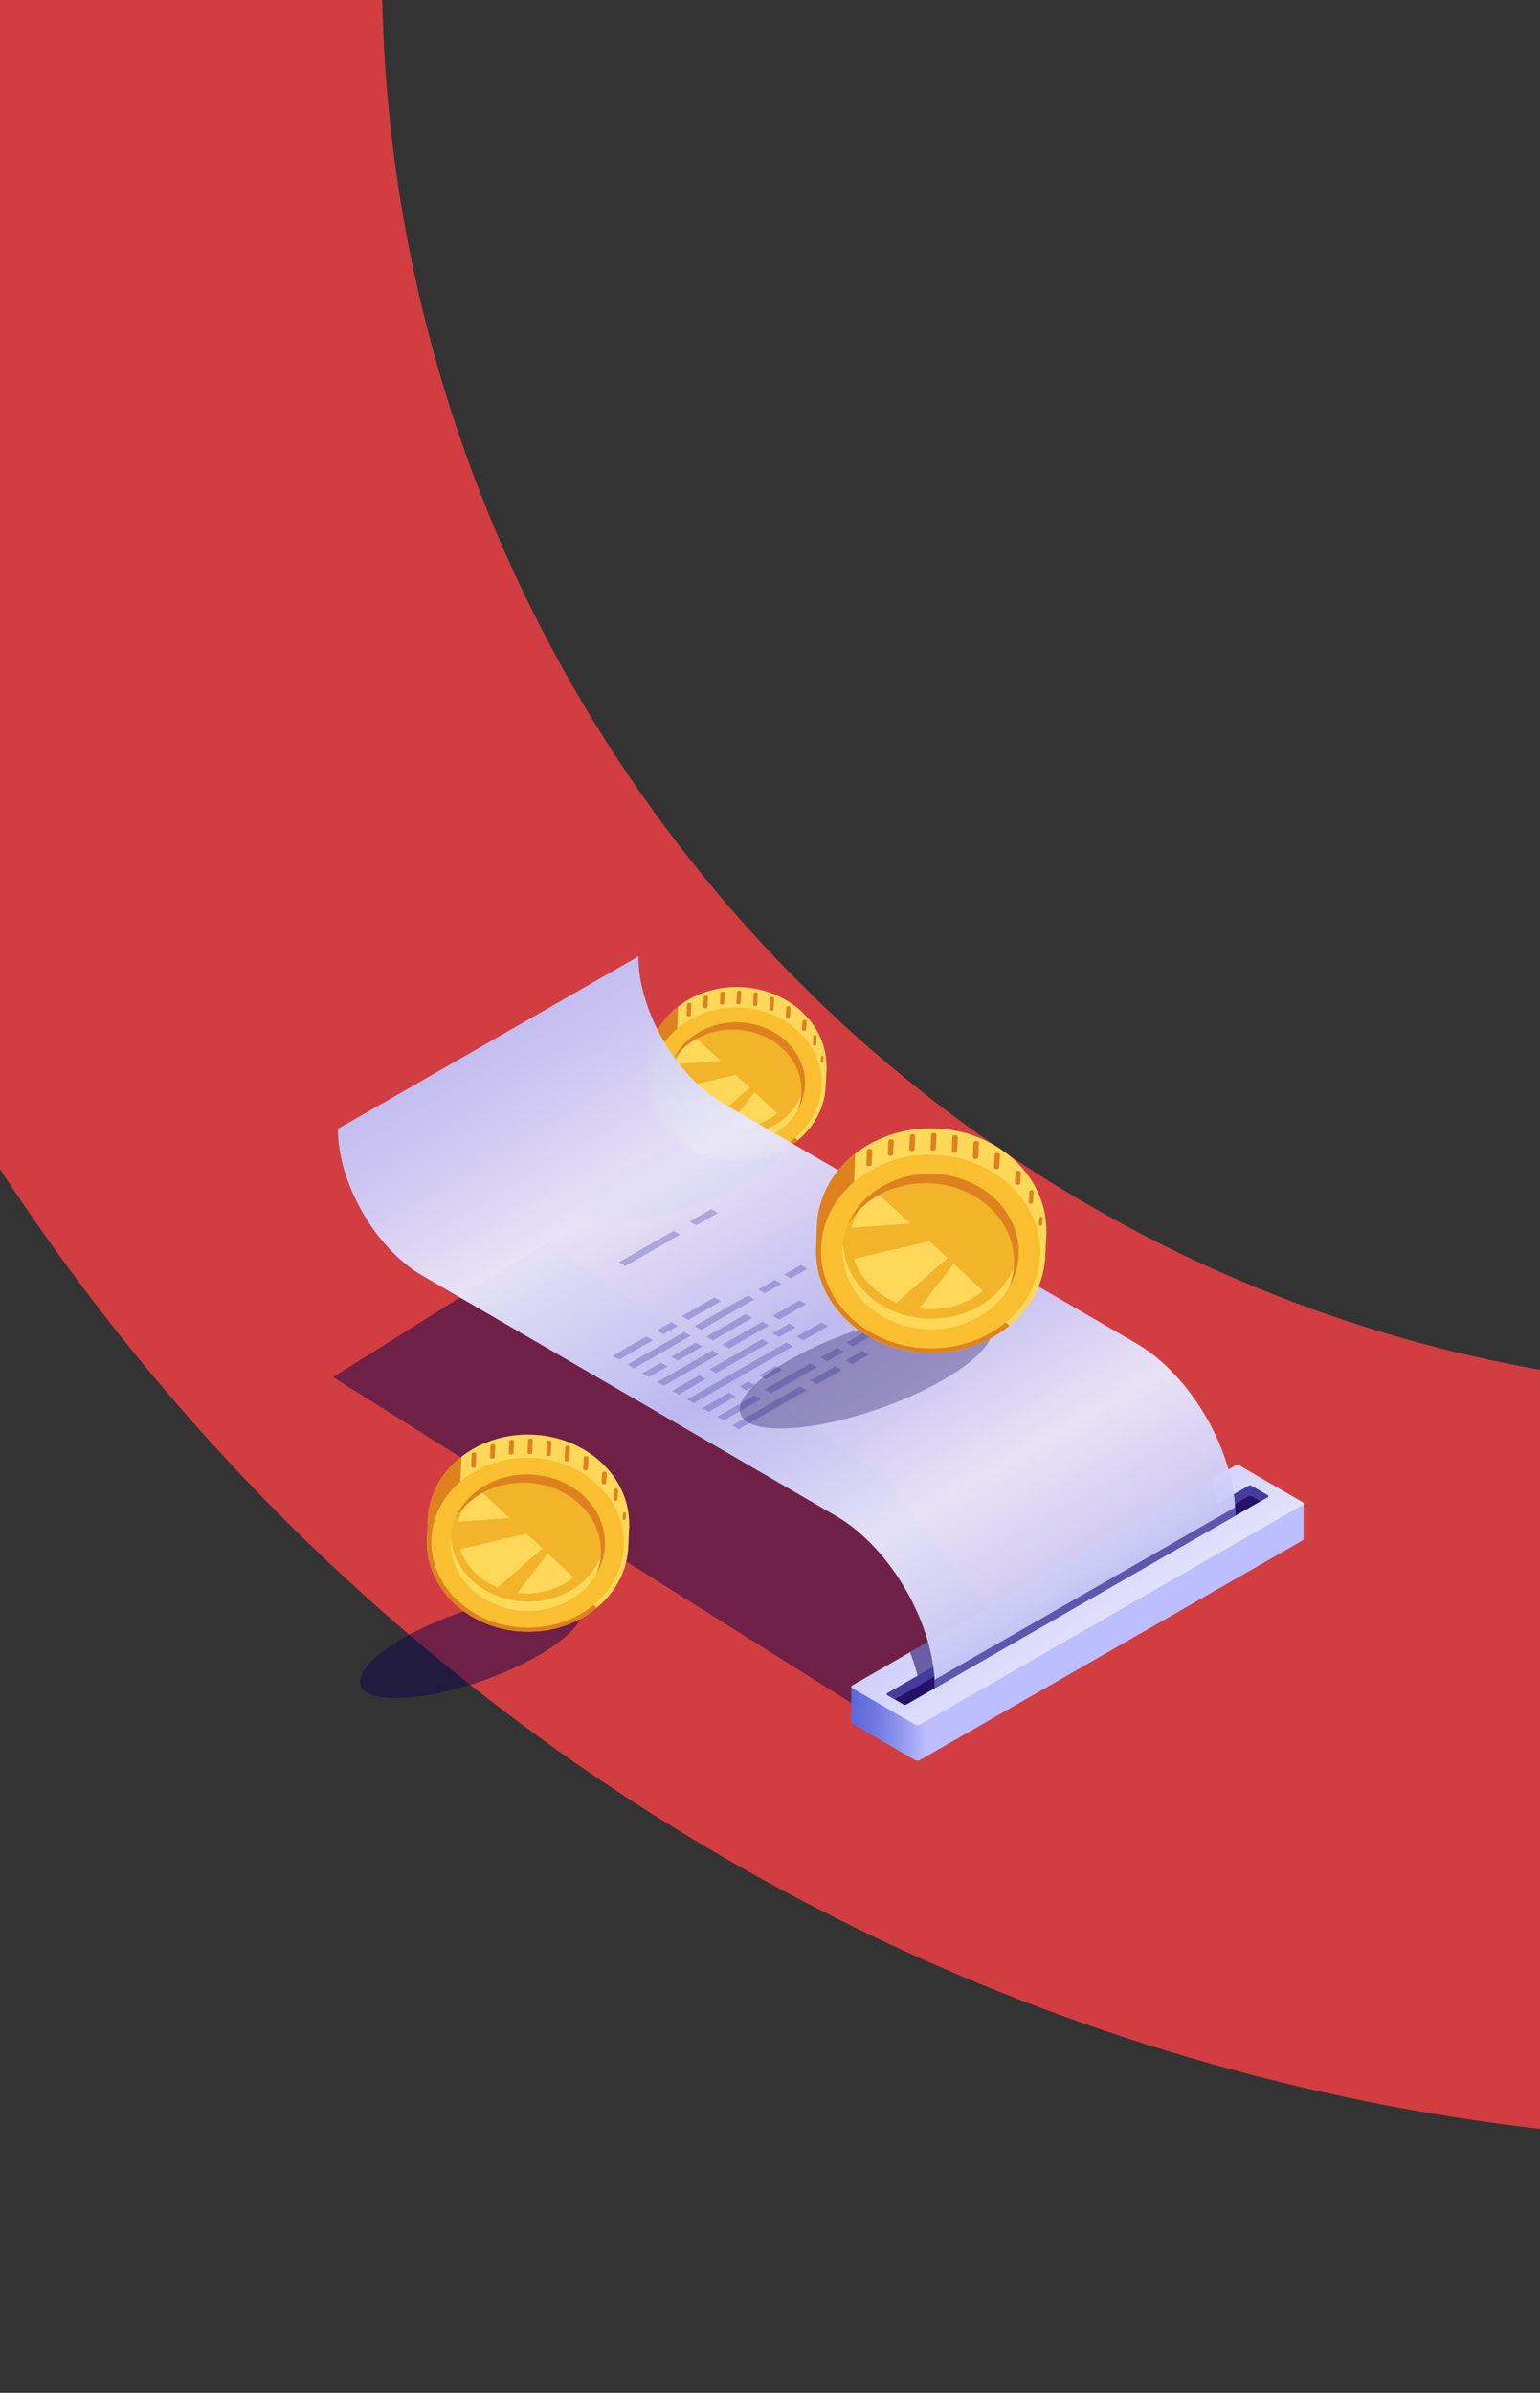 <svg width="430" height="668" viewBox="0 0 430 668" fill="none" xmlns="http://www.w3.org/2000/svg">
<rect x="0" y="0" width="430" height="668" fill="#333333" stroke="none"/>
<path d="M466.586 582.277C466.192 590.588 459.104 597.011 450.809 596.35C315.045 585.538 186.655 527.581 87.298 431.942C-15.726 332.773 -80.774 199.596 -96.145 56.367C-111.517 -86.862 -76.203 -230.744 3.445 -349.399C80.26 -463.835 193.45 -547.563 323.852 -586.765C331.814 -589.158 340.092 -584.386 342.239 -576.354L388.715 -402.464C390.846 -394.49 386.121 -386.32 378.248 -383.839C295.172 -357.652 223.138 -303.663 173.951 -230.386C121.958 -152.93 98.906 -59.007 108.94 34.49C118.974 127.988 161.436 214.923 228.688 279.659C292.317 340.907 374.187 378.481 460.947 386.547C469.159 387.311 475.499 394.288 475.108 402.526L466.586 582.277Z" fill="#D13D41"/>
<path opacity="0.5" d="M240.007 476.858L93 384.441L152.883 346.862L246.091 411.797L288.385 464.507L240.007 476.858Z" fill="#0F054C"/>
<path opacity="0.5" d="M194.584 336.325C209.614 331.065 220.49 323.064 218.877 318.454C217.264 313.843 203.772 314.369 188.741 319.629C173.711 324.888 162.835 332.89 164.448 337.5C166.061 342.11 179.554 341.584 194.584 336.325Z" fill="#0F054C"/>
<path d="M180.814 301.666L181.003 296.924L182.105 294.148L182.805 296.446L180.814 301.666Z" fill="#DD821F"/>
<path d="M230.589 302.572L230.775 297.918C230.775 297.918 226.84 301.845 226.838 301.94C226.835 302.036 230.589 302.572 230.589 302.572Z" fill="#FFD85A"/>
<path d="M205.36 316.373C191.617 316.044 180.712 309.057 181.002 296.924C181.292 284.791 192.669 275.223 206.412 275.552C220.155 275.881 231.06 285.983 230.77 298.116C230.48 310.249 219.103 316.702 205.36 316.373Z" fill="#FFD85A"/>
<path d="M230.563 302.857C230.853 290.724 219.948 280.623 206.205 280.294C192.462 279.966 181.086 289.534 180.796 301.667C180.506 313.799 191.412 323.9 205.155 324.229C218.897 324.558 230.273 314.989 230.563 302.857Z" fill="#FFD85A"/>
<path d="M188.331 286.434C183.818 290.293 180.958 295.665 180.815 301.666C180.525 313.799 191.43 323.901 205.173 324.23C211.971 324.393 218.188 322.131 222.772 318.338L188.331 286.434Z" fill="#DD821F"/>
<path d="M229.453 302.83C229.73 291.238 219.311 281.587 206.181 281.273C193.051 280.96 182.182 290.102 181.905 301.693C181.628 313.284 192.047 322.935 205.177 323.249C218.307 323.563 229.176 314.421 229.453 302.83Z" fill="#F9BF30"/>
<path d="M205.295 319.111C194.755 318.859 186.39 311.111 186.613 301.805C186.836 292.5 195.561 285.161 206.102 285.413C216.643 285.665 225.007 293.413 224.784 302.719C224.56 312.025 215.835 319.363 205.295 319.111Z" fill="#F2B42A"/>
<path d="M224.783 302.719C224.792 302.333 224.781 301.952 224.761 301.572C223.883 310.326 215.452 317.06 205.349 316.819C195.245 316.577 187.147 309.447 186.689 300.661C186.651 301.04 186.622 301.42 186.613 301.806C186.39 311.111 194.754 318.859 205.295 319.112C215.835 319.363 224.56 312.025 224.783 302.719Z" fill="#FFD85A"/>
<path d="M209.36 303.683L205.446 300.057C201.677 300.912 194.651 302.513 189.038 303.831C190.433 308.03 193.836 311.494 198.282 313.333L209.36 303.683Z" fill="#FFD85A"/>
<path d="M203.199 314.616C203.821 314.692 204.453 314.741 205.095 314.756C209.702 314.866 213.92 313.356 217.058 310.815L210.668 304.896L203.199 314.616Z" fill="#FFD85A"/>
<path d="M201.246 296.167L193.872 289.336C191.392 291.503 189.175 293.891 188.577 297.083L201.246 296.167Z" fill="#FFD85A"/>
<path d="M205.103 287.428C215.643 287.68 224.008 295.428 223.785 304.734C223.74 306.62 223.34 308.422 222.652 310.1C223.955 307.889 224.719 305.386 224.783 302.719C225.006 293.414 216.642 285.666 206.101 285.413C197.697 285.212 190.451 289.839 187.745 296.439C190.989 290.934 197.583 287.248 205.103 287.428Z" fill="#DD821F"/>
<path d="M181.003 296.924C180.96 298.729 180.791 300.035 181.216 301.725C181.764 299.946 182.953 294.621 182.953 294.621L184.848 290.39L186.426 289.09L189.097 287.143L189.318 281.04C184.345 284.934 181.154 290.577 181.003 296.924Z" fill="#DD821F"/>
<path d="M229.163 296.302L229.268 295.052C229.272 294.873 229.412 294.731 229.58 294.735L229.674 294.737C229.842 294.741 229.975 294.89 229.971 295.069L229.867 296.32C229.863 296.499 229.723 296.641 229.555 296.637L229.461 296.635C229.292 296.63 229.159 296.481 229.163 296.302Z" fill="#DD821F"/>
<path d="M226.977 291.511L227.105 289.263C227.11 289.059 227.269 288.897 227.461 288.902L227.679 288.907C227.871 288.912 228.022 289.081 228.017 289.285L227.889 291.533C227.884 291.737 227.725 291.899 227.533 291.894L227.315 291.889C227.123 291.884 226.972 291.715 226.977 291.511Z" fill="#DD821F"/>
<path d="M223.946 287.332L224.073 285.153C224.078 284.922 224.259 284.739 224.475 284.745L224.856 284.754C225.073 284.759 225.244 284.951 225.238 285.181L225.111 287.36C225.106 287.591 224.925 287.774 224.709 287.768L224.328 287.759C224.111 287.754 223.94 287.563 223.946 287.332Z" fill="#DD821F"/>
<path d="M219.408 283.958L219.546 281.317C219.551 281.086 219.732 280.903 219.948 280.908L220.329 280.917C220.546 280.922 220.717 281.114 220.711 281.344L220.573 283.985C220.567 284.216 220.387 284.399 220.171 284.393L219.79 284.384C219.574 284.381 219.403 284.189 219.408 283.958Z" fill="#DD821F"/>
<path d="M214.843 281.743L214.99 278.7C214.995 278.469 215.176 278.286 215.392 278.291L215.773 278.3C215.99 278.305 216.161 278.496 216.155 278.727L216.008 281.77C216.002 282.001 215.822 282.184 215.606 282.179L215.225 282.17C215.009 282.165 214.838 281.974 214.843 281.743Z" fill="#DD821F"/>
<path d="M210.257 280.391L210.402 277.467C210.408 277.236 210.588 277.053 210.804 277.058L211.185 277.067C211.401 277.072 211.573 277.263 211.567 277.494L211.422 280.418C211.416 280.649 211.236 280.832 211.02 280.827L210.639 280.818C210.423 280.813 210.252 280.622 210.257 280.391Z" fill="#DD821F"/>
<path d="M205.65 279.93L205.796 276.961C205.802 276.73 205.982 276.547 206.198 276.552L206.579 276.561C206.796 276.566 206.967 276.757 206.961 276.988L206.815 279.957C206.809 280.188 206.629 280.371 206.413 280.366L206.032 280.357C205.816 280.352 205.645 280.161 205.65 279.93Z" fill="#DD821F"/>
<path d="M201.029 280.028L201.17 277.246C201.176 277.015 201.356 276.832 201.572 276.837L201.953 276.846C202.169 276.851 202.341 277.043 202.335 277.273L202.194 280.055C202.189 280.286 202.009 280.469 201.792 280.463L201.411 280.454C201.195 280.45 201.024 280.259 201.029 280.028Z" fill="#DD821F"/>
<path d="M196.387 281.039L196.526 278.345C196.531 278.114 196.712 277.931 196.928 277.936L197.309 277.945C197.525 277.95 197.697 278.141 197.691 278.372L197.552 281.066C197.546 281.297 197.366 281.48 197.15 281.474L196.769 281.465C196.553 281.461 196.382 281.27 196.387 281.039Z" fill="#DD821F"/>
<path d="M191.714 283.307L191.858 280.391C191.864 280.16 192.044 279.977 192.26 279.982L192.641 279.991C192.858 279.996 193.029 280.187 193.023 280.418L192.879 283.334C192.874 283.565 192.693 283.748 192.477 283.742L192.096 283.733C191.88 283.729 191.709 283.538 191.714 283.307Z" fill="#DD821F"/>
<path d="M364.02 419.818L363.983 429.655L363.977 429.651C363.984 429.785 363.913 429.915 363.748 430.01L256.783 491.387C256.434 491.587 255.825 491.561 255.423 491.327L237.99 481.2C237.797 481.088 237.691 480.948 237.668 480.811L237.665 480.812V480.804C237.663 480.794 237.666 480.784 237.665 480.774L237.701 470.838L246.158 475.672L344.859 419.037C345.208 418.837 345.817 418.864 346.219 419.097L352.202 422.573L364.02 419.818Z" fill="url(#paint0_linear_38_307)"/>
<path d="M344.899 409.151L237.934 470.528C237.585 470.728 237.628 471.08 238.03 471.313L255.463 481.44C255.865 481.673 256.474 481.7 256.823 481.5L363.788 420.123C364.137 419.923 364.094 419.571 363.692 419.338L346.259 409.211C345.857 408.977 345.248 408.95 344.899 409.151Z" fill="url(#paint1_linear_38_307)"/>
<path opacity="0.6" d="M341.03 423.941L256.978 471.286C256.356 467.953 255.388 464.575 254.106 461.248L338.008 413.105C339.393 416.698 340.418 420.35 341.03 423.941Z" fill="#24126A"/>
<path d="M348.604 414.827L247.742 472.702C247.503 472.839 247.532 473.079 247.807 473.239L252.187 475.783C252.462 475.943 252.878 475.961 253.117 475.824L353.979 417.949C354.218 417.812 354.189 417.572 353.914 417.412L349.534 414.868C349.259 414.708 348.843 414.69 348.604 414.827Z" fill="#24126A"/>
<path d="M353.979 417.949L351.928 419.126L349.564 417.753C349.289 417.593 348.873 417.575 348.634 417.712L249.823 474.41L247.807 473.239C247.532 473.079 247.503 472.839 247.742 472.702L348.604 414.827C348.843 414.69 349.259 414.708 349.534 414.868L353.914 417.412C354.189 417.572 354.218 417.812 353.979 417.949Z" fill="#453C9E"/>
<path opacity="0.96" d="M94.348 315.148L178.258 267C178.218 282.034 188.724 300.343 201.723 307.895L317.358 375.068C332.638 383.944 344.987 405.466 344.94 423.137L261.03 471.285C261.077 453.613 248.728 432.092 233.448 423.216L117.813 356.043C104.814 348.491 94.308 330.182 94.348 315.148Z" fill="url(#paint2_linear_38_307)"/>
<path opacity="0.8" d="M344.939 423.138L261.03 471.286C261.032 470.51 261.002 469.725 260.957 468.936L260.964 468.934L344.867 420.795C344.911 421.581 344.941 422.364 344.939 423.138Z" fill="#453C9E"/>
<g opacity="0.32">
<path d="M223.433 387.034L204.427 397.939L206.256 399.001L225.261 388.096L223.433 387.034Z" fill="#453C9E"/>
<path d="M233.18 381.441L226.337 385.368L228.165 386.43L235.008 382.503L233.18 381.441Z" fill="#453C9E"/>
<path d="M240.733 377.107L236.083 379.775L237.912 380.837L242.561 378.169L240.733 377.107Z" fill="#453C9E"/>
<path d="M210.606 389.571L200.251 395.513L202.079 396.575L212.435 390.633L210.606 389.571Z" fill="#453C9E"/>
<path d="M226.201 380.623L213.51 387.905L215.338 388.967L228.029 381.685L226.201 380.623Z" fill="#453C9E"/>
<path d="M233.754 376.288L229.104 378.956L230.933 380.019L235.583 377.351L233.754 376.288Z" fill="#453C9E"/>
<path d="M240.942 372.164L236.292 374.832L238.121 375.894L242.771 373.226L240.942 372.164Z" fill="#453C9E"/>
<path d="M203.567 388.787L196.074 393.086L197.902 394.149L205.395 389.849L203.567 388.787Z" fill="#453C9E"/>
<path d="M209.031 385.652L206.47 387.121L208.299 388.183L210.86 386.714L209.031 385.652Z" fill="#453C9E"/>
<path d="M216.585 381.317L211.935 383.986L213.763 385.048L218.413 382.38L216.585 381.317Z" fill="#453C9E"/>
<path d="M219.553 374.791L191.897 390.66L193.726 391.722L221.381 375.853L219.553 374.791Z" fill="#453C9E"/>
<path d="M229.299 369.199L222.456 373.125L224.285 374.187L231.128 370.261L229.299 369.199Z" fill="#453C9E"/>
<path d="M195.213 383.935L187.72 388.234L189.549 389.296L197.042 384.997L195.213 383.935Z" fill="#453C9E"/>
<path d="M212.797 373.845L198.117 382.269L199.945 383.331L214.626 374.907L212.797 373.845Z" fill="#453C9E"/>
<path d="M220.351 369.51L215.701 372.179L217.529 373.241L222.179 370.573L220.351 369.51Z" fill="#453C9E"/>
<path d="M198.874 377.011L183.544 385.808L185.372 386.87L200.703 378.073L198.874 377.011Z" fill="#453C9E"/>
<path d="M212.864 368.983L201.778 375.345L203.606 376.407L214.693 370.045L212.864 368.983Z" fill="#453C9E"/>
<path d="M223.261 363.018L215.768 367.317L217.597 368.379L225.089 364.08L223.261 363.018Z" fill="#453C9E"/>
<path d="M184.545 380.41L179.367 383.381L181.196 384.443L186.373 381.472L184.545 380.41Z" fill="#453C9E"/>
<path d="M194.291 374.818L187.448 378.744L189.277 379.806L196.12 375.88L194.291 374.818Z" fill="#453C9E"/>
<path d="M208.221 366.825L197.195 373.152L199.023 374.214L210.049 367.887L208.221 366.825Z" fill="#453C9E"/>
<path d="M191.051 371.854L175.19 380.955L177.019 382.017L192.879 372.916L191.051 371.854Z" fill="#453C9E"/>
<path d="M208.816 361.661L193.955 370.188L195.783 371.25L210.644 362.723L208.816 361.661Z" fill="#453C9E"/>
<path d="M216.369 357.327L211.719 359.995L213.548 361.057L218.198 358.389L216.369 357.327Z" fill="#453C9E"/>
<path d="M223.618 353.167L218.968 355.835L220.797 356.897L225.447 354.229L223.618 353.167Z" fill="#453C9E"/>
<path d="M180.516 373.076L171.014 378.529L172.842 379.591L182.345 374.138L180.516 373.076Z" fill="#453C9E"/>
<path d="M261.983 364.913L275.161 357.352L276.99 358.414L263.812 365.976L261.983 364.913Z" fill="#453C9E"/>
<path d="M260.629 360.868L270.985 354.926L272.813 355.988L262.457 361.93L260.629 360.868Z" fill="#453C9E"/>
<path d="M259.315 356.799L266.808 352.499L268.636 353.561L261.144 357.861L259.315 356.799Z" fill="#453C9E"/>
<path d="M251.733 356.327L262.631 350.073L264.46 351.135L253.561 357.389L251.733 356.327Z" fill="#453C9E"/>
<path d="M250.962 351.946L258.455 347.647L260.283 348.709L252.79 353.008L250.962 351.946Z" fill="#453C9E"/>
<path d="M244.775 350.673L254.278 345.22L256.106 346.282L246.603 351.735L244.775 350.673Z" fill="#453C9E"/>
<path d="M244.923 345.765L250.101 342.794L251.93 343.856L246.752 346.827L244.923 345.765Z" fill="#453C9E"/>
<path d="M235.891 346.125L245.924 340.368L247.753 341.43L237.72 347.187L235.891 346.125Z" fill="#453C9E"/>
<path d="M232.245 343.394L241.748 337.941L243.576 339.004L234.073 344.456L232.245 343.394Z" fill="#453C9E"/>
<path d="M187.461 369.091L183.42 371.41L185.249 372.472L189.289 370.153L187.461 369.091Z" fill="#453C9E"/>
<path d="M199.461 362.206L190.364 367.425L192.193 368.487L201.289 363.268L199.461 362.206Z" fill="#453C9E"/>
<path d="M188.1 343.59L172.75 352.398L174.578 353.46L189.929 344.652L188.1 343.59Z" fill="#453C9E"/>
<path d="M198.614 337.557L192.567 341.026L194.396 342.088L200.442 338.619L198.614 337.557Z" fill="#453C9E"/>
</g>
<path opacity="0.3" d="M276.828 370.228C278.905 376.163 264.903 386.464 245.553 393.236C226.203 400.008 208.833 400.686 206.756 394.75C204.679 388.815 218.681 378.514 238.031 371.742C257.381 364.971 274.751 364.293 276.828 370.228Z" fill="#0F054C"/>
<path d="M227.836 348.631L228.078 342.526L229.498 338.951L230.399 341.91L227.836 348.631Z" fill="#DD821F"/>
<path d="M291.917 349.797L292.157 343.805C292.157 343.805 287.091 348.861 287.088 348.984C287.085 349.107 291.917 349.797 291.917 349.797Z" fill="#FFD85A"/>
<path d="M259.437 367.565C241.744 367.141 227.704 358.146 228.078 342.526C228.452 326.906 243.098 314.587 260.792 315.011C278.485 315.435 292.525 328.44 292.151 344.06C291.777 359.68 277.13 367.989 259.437 367.565Z" fill="#FFD85A"/>
<path d="M291.887 350.162C292.26 334.542 278.22 321.538 260.526 321.115C242.833 320.692 228.187 333.011 227.814 348.63C227.44 364.25 241.481 377.255 259.174 377.678C276.867 378.101 291.513 365.781 291.887 350.162Z" fill="#FFD85A"/>
<path d="M237.513 329.021C231.702 333.989 228.021 340.905 227.836 348.631C227.462 364.251 241.502 377.257 259.195 377.68C267.947 377.89 275.95 374.978 281.853 370.094L237.513 329.021Z" fill="#DD821F"/>
<path d="M290.458 350.128C290.815 335.206 277.401 322.781 260.497 322.377C243.593 321.973 229.601 333.742 229.244 348.665C228.888 363.587 242.301 376.012 259.205 376.416C276.109 376.821 290.101 365.051 290.458 350.128Z" fill="#F9BF30"/>
<path d="M284.424 349.985C284.711 338.005 273.942 328.031 260.372 327.706C246.802 327.382 235.57 336.83 235.283 348.81C234.997 360.79 245.765 370.765 259.335 371.089C272.905 371.414 284.138 361.965 284.424 349.985Z" fill="#F2B42A"/>
<path d="M284.443 349.987C284.455 349.491 284.441 348.999 284.415 348.51C283.285 359.78 272.431 368.45 259.423 368.139C246.415 367.827 235.989 358.648 235.399 347.336C235.35 347.823 235.313 348.314 235.301 348.81C235.014 360.79 245.782 370.765 259.352 371.09C272.923 371.415 284.156 361.967 284.443 349.987Z" fill="#FFD85A"/>
<path d="M264.586 351.227L259.547 346.559C254.694 347.66 245.649 349.721 238.423 351.417C240.219 356.823 244.6 361.282 250.324 363.65L264.586 351.227Z" fill="#FFD85A"/>
<path d="M256.655 365.303C257.456 365.401 258.27 365.464 259.096 365.484C265.028 365.626 270.457 363.681 274.498 360.41L266.272 352.79L256.655 365.303Z" fill="#FFD85A"/>
<path d="M254.141 341.551L244.647 332.757C241.454 335.547 238.6 338.621 237.83 342.731L254.141 341.551Z" fill="#FFD85A"/>
<path d="M259.106 330.301C272.676 330.626 283.444 340.601 283.157 352.581C283.099 355.009 282.584 357.329 281.699 359.489C283.376 356.642 284.36 353.42 284.443 349.987C284.73 338.007 273.962 328.032 260.392 327.707C249.572 327.448 240.244 333.405 236.76 341.902C240.935 334.814 249.424 330.069 259.106 330.301Z" fill="#DD821F"/>
<path d="M228.078 342.526C228.022 344.85 227.806 346.532 228.353 348.707C229.059 346.417 230.589 339.561 230.589 339.561L233.028 334.114L235.06 332.44L238.499 329.934L238.783 322.077C232.381 327.09 228.274 334.354 228.078 342.526Z" fill="#DD821F"/>
<path d="M290.082 341.725L290.216 340.115C290.222 339.884 290.402 339.701 290.618 339.706L290.739 339.709C290.956 339.714 291.127 339.906 291.121 340.136L290.986 341.746C290.98 341.977 290.8 342.16 290.584 342.155L290.463 342.152C290.248 342.147 290.077 341.956 290.082 341.725Z" fill="#DD821F"/>
<path d="M287.267 335.556L287.432 332.662C287.438 332.399 287.643 332.191 287.89 332.197L288.171 332.204C288.418 332.21 288.613 332.428 288.606 332.691L288.441 335.585C288.435 335.848 288.23 336.056 287.983 336.05L287.702 336.043C287.455 336.037 287.26 335.819 287.267 335.556Z" fill="#DD821F"/>
<path d="M283.365 330.177L283.528 327.371C283.535 327.074 283.767 326.838 284.046 326.845L284.536 326.857C284.815 326.864 285.035 327.11 285.028 327.407L284.865 330.213C284.858 330.51 284.626 330.746 284.347 330.739L283.857 330.727C283.578 330.721 283.358 330.474 283.365 330.177Z" fill="#DD821F"/>
<path d="M277.523 325.833L277.7 322.433C277.707 322.136 277.939 321.9 278.218 321.907L278.708 321.919C278.987 321.926 279.207 322.172 279.2 322.469L279.023 325.869C279.016 326.166 278.784 326.402 278.505 326.395L278.015 326.383C277.736 326.377 277.516 326.131 277.523 325.833Z" fill="#DD821F"/>
<path d="M271.646 322.981L271.836 319.064C271.843 318.767 272.075 318.531 272.354 318.538L272.844 318.55C273.123 318.557 273.343 318.803 273.336 319.1L273.146 323.017C273.139 323.314 272.907 323.55 272.628 323.543L272.138 323.531C271.859 323.524 271.639 323.278 271.646 322.981Z" fill="#DD821F"/>
<path d="M265.742 321.241L265.928 317.477C265.935 317.18 266.167 316.945 266.446 316.951L266.936 316.963C267.215 316.97 267.435 317.216 267.428 317.513L267.242 321.277C267.235 321.574 267.003 321.81 266.724 321.803L266.234 321.791C265.955 321.784 265.735 321.538 265.742 321.241Z" fill="#DD821F"/>
<path d="M259.81 320.647L259.998 316.825C260.005 316.528 260.237 316.292 260.516 316.299L261.006 316.311C261.285 316.318 261.505 316.564 261.498 316.861L261.31 320.683C261.303 320.98 261.071 321.216 260.792 321.209L260.302 321.197C260.024 321.19 259.803 320.944 259.81 320.647Z" fill="#DD821F"/>
<path d="M253.862 320.773L254.044 317.191C254.051 316.894 254.283 316.658 254.562 316.665L255.052 316.677C255.331 316.684 255.551 316.93 255.544 317.227L255.362 320.809C255.355 321.106 255.123 321.342 254.844 321.335L254.354 321.323C254.075 321.317 253.855 321.071 253.862 320.773Z" fill="#DD821F"/>
<path d="M247.885 322.075L248.064 318.607C248.071 318.31 248.303 318.074 248.582 318.081L249.072 318.093C249.351 318.1 249.571 318.346 249.564 318.643L249.385 322.111C249.378 322.408 249.146 322.644 248.867 322.637L248.377 322.625C248.098 322.619 247.878 322.372 247.885 322.075Z" fill="#DD821F"/>
<path d="M241.869 324.995L242.055 321.241C242.062 320.944 242.294 320.708 242.573 320.715L243.063 320.727C243.342 320.734 243.562 320.98 243.555 321.277L243.369 325.031C243.362 325.328 243.13 325.564 242.851 325.557L242.361 325.545C242.082 325.538 241.862 325.292 241.869 324.995Z" fill="#DD821F"/>
<path opacity="0.5" d="M162.227 448.968C164.05 454.179 151.757 463.222 134.77 469.168C117.782 475.113 102.533 475.708 100.709 470.497C98.885 465.286 111.179 456.242 128.166 450.297C145.153 444.352 160.403 443.757 162.227 448.968Z" fill="#0F054C"/>
<path d="M119.215 430.007L119.428 424.647L120.674 421.509L121.465 424.106L119.215 430.007Z" fill="#DD821F"/>
<path d="M175.474 431.03L175.684 425.77C175.684 425.77 171.236 430.209 171.234 430.317C171.232 430.425 175.474 431.03 175.474 431.03Z" fill="#FFD85A"/>
<path d="M146.959 446.63C131.426 446.258 119.1 438.36 119.428 424.647C119.756 410.934 132.615 400.119 148.148 400.491C163.681 400.863 176.008 412.281 175.679 425.994C175.351 439.707 162.492 447.002 146.959 446.63Z" fill="#FFD85A"/>
<path d="M175.451 431.348C175.779 417.635 163.453 406.217 147.92 405.846C132.386 405.474 119.528 416.29 119.2 430.003C118.873 443.716 131.199 455.134 146.732 455.505C162.266 455.876 175.124 445.061 175.451 431.348Z" fill="#FFD85A"/>
<path d="M127.711 412.79C122.609 417.152 119.378 423.223 119.215 430.007C118.887 443.72 131.213 455.138 146.746 455.51C154.43 455.694 161.456 453.138 166.638 448.85L127.711 412.79Z" fill="#DD821F"/>
<path d="M174.192 431.314C174.505 418.213 162.729 407.304 147.888 406.949C133.048 406.595 120.764 416.928 120.45 430.029C120.137 443.13 131.914 454.038 146.754 454.393C161.595 454.748 173.879 444.415 174.192 431.314Z" fill="#F9BF30"/>
<path d="M168.896 431.19C169.147 420.672 159.693 411.915 147.779 411.631C135.866 411.346 126.004 419.641 125.753 430.158C125.501 440.675 134.955 449.432 146.869 449.717C158.782 450.002 168.644 441.707 168.896 431.19Z" fill="#F2B42A"/>
<path d="M168.912 431.197C168.922 430.761 168.91 430.33 168.888 429.9C167.895 439.795 158.367 447.406 146.947 447.133C135.527 446.86 126.374 438.8 125.856 428.87C125.813 429.298 125.78 429.728 125.77 430.164C125.518 440.682 134.972 449.439 146.886 449.724C158.798 450.009 168.66 441.715 168.912 431.197Z" fill="#FFD85A"/>
<path d="M151.479 432.286L147.055 428.187C142.795 429.154 134.854 430.963 128.51 432.452C130.087 437.198 133.933 441.113 138.959 443.192L151.479 432.286Z" fill="#FFD85A"/>
<path d="M144.516 444.644C145.219 444.73 145.934 444.785 146.659 444.802C151.867 444.927 156.633 443.219 160.181 440.347L152.959 433.657L144.516 444.644Z" fill="#FFD85A"/>
<path d="M142.309 423.792L133.974 416.071C131.171 418.52 128.665 421.219 127.989 424.827L142.309 423.792Z" fill="#FFD85A"/>
<path d="M146.668 413.914C158.582 414.199 168.035 422.957 167.783 433.474C167.732 435.605 167.28 437.643 166.503 439.539C167.975 437.04 168.839 434.211 168.912 431.197C169.164 420.679 159.71 411.922 147.797 411.637C138.298 411.41 130.109 416.64 127.05 424.099C130.715 417.877 138.168 413.711 146.668 413.914Z" fill="#DD821F"/>
<path d="M119.428 424.647C119.379 426.687 119.189 428.164 119.669 430.074C120.288 428.063 121.632 422.045 121.632 422.045L123.774 417.262L125.558 415.792L128.577 413.592L128.827 406.694C123.206 411.095 119.599 417.473 119.428 424.647Z" fill="#DD821F"/>
<path d="M173.863 423.944L173.981 422.531C173.986 422.328 174.144 422.168 174.334 422.172L174.44 422.175C174.63 422.18 174.78 422.347 174.775 422.55L174.657 423.963C174.652 424.166 174.494 424.326 174.304 424.322L174.198 424.319C174.008 424.315 173.858 424.147 173.863 423.944Z" fill="#DD821F"/>
<path d="M171.391 418.528L171.536 415.988C171.542 415.757 171.722 415.574 171.938 415.579L172.185 415.585C172.402 415.59 172.573 415.782 172.567 416.012L172.422 418.552C172.417 418.783 172.237 418.966 172.02 418.961L171.773 418.955C171.557 418.95 171.386 418.759 171.391 418.528Z" fill="#DD821F"/>
<path d="M167.966 413.806L168.109 411.343C168.115 411.082 168.319 410.875 168.564 410.881L168.994 410.891C169.239 410.897 169.432 411.113 169.426 411.374L169.283 413.837C169.277 414.098 169.073 414.305 168.829 414.299L168.398 414.289C168.153 414.283 167.96 414.066 167.966 413.806Z" fill="#DD821F"/>
<path d="M162.837 409.992L162.993 407.007C162.999 406.746 163.203 406.539 163.448 406.545L163.878 406.555C164.123 406.561 164.316 406.777 164.31 407.038L164.154 410.023C164.148 410.284 163.944 410.491 163.7 410.485L163.269 410.475C163.024 410.469 162.831 410.253 162.837 409.992Z" fill="#DD821F"/>
<path d="M157.677 407.488L157.844 404.049C157.85 403.788 158.054 403.582 158.298 403.587L158.729 403.597C158.974 403.603 159.167 403.819 159.161 404.08L158.994 407.519C158.988 407.78 158.784 407.986 158.54 407.981L158.109 407.971C157.864 407.965 157.671 407.749 157.677 407.488Z" fill="#DD821F"/>
<path d="M152.494 405.96L152.657 402.655C152.663 402.394 152.867 402.188 153.111 402.193L153.542 402.203C153.787 402.209 153.98 402.425 153.974 402.686L153.811 405.991C153.805 406.252 153.601 406.458 153.357 406.453L152.926 406.443C152.681 406.437 152.488 406.221 152.494 405.96Z" fill="#DD821F"/>
<path d="M147.286 405.439L147.451 402.084C147.457 401.823 147.661 401.616 147.905 401.622L148.336 401.632C148.581 401.638 148.774 401.854 148.768 402.115L148.603 405.47C148.597 405.731 148.393 405.938 148.149 405.932L147.718 405.922C147.473 405.916 147.28 405.7 147.286 405.439Z" fill="#DD821F"/>
<path d="M142.064 405.55L142.224 402.406C142.23 402.145 142.434 401.938 142.678 401.944L143.109 401.954C143.354 401.96 143.547 402.176 143.541 402.437L143.381 405.582C143.375 405.843 143.171 406.049 142.927 406.044L142.496 406.034C142.251 406.027 142.058 405.811 142.064 405.55Z" fill="#DD821F"/>
<path d="M136.817 406.693L136.974 403.648C136.98 403.387 137.184 403.18 137.428 403.186L137.859 403.196C138.104 403.202 138.297 403.418 138.291 403.679L138.134 406.724C138.128 406.985 137.924 407.191 137.679 407.186L137.249 407.176C137.004 407.17 136.81 406.954 136.817 406.693Z" fill="#DD821F"/>
<path d="M131.535 409.256L131.698 405.96C131.704 405.699 131.908 405.492 132.152 405.498L132.583 405.508C132.828 405.514 133.021 405.73 133.015 405.991L132.852 409.287C132.846 409.548 132.642 409.755 132.398 409.749L131.968 409.739C131.722 409.733 131.529 409.517 131.535 409.256Z" fill="#DD821F"/>
<defs>
<linearGradient id="paint0_linear_38_307" x1="233.09" y1="453.904" x2="349.451" y2="456.151" gradientUnits="userSpaceOnUse">
<stop stop-color="#5761D7"/>
<stop offset="0.04" stop-color="#5C66D9"/>
<stop offset="0.087" stop-color="#6A73DF"/>
<stop offset="0.137" stop-color="#8289E8"/>
<stop offset="0.19" stop-color="#A3A7F5"/>
<stop offset="0.224" stop-color="#BCBEFF"/>
</linearGradient>
<linearGradient id="paint1_linear_38_307" x1="267.644" y1="393.696" x2="312.33" y2="463.151" gradientUnits="userSpaceOnUse">
<stop stop-color="#C0BFF6"/>
<stop offset="0.294" stop-color="#C5C4F7"/>
<stop offset="0.64" stop-color="#D3D2F9"/>
<stop offset="1" stop-color="#E9E9FD"/>
</linearGradient>
<linearGradient id="paint2_linear_38_307" x1="161.189" y1="268.528" x2="282.563" y2="475.33" gradientUnits="userSpaceOnUse">
<stop stop-color="#C0BFF6"/>
<stop offset="0.117" stop-color="#D0CFF9"/>
<stop offset="0.263" stop-color="#E9E9FD"/>
<stop offset="0.514" stop-color="#C0BFF6"/>
<stop offset="0.622" stop-color="#D0CFF9"/>
<stop offset="0.755" stop-color="#E9E9FD"/>
<stop offset="1" stop-color="#C0BFF6"/>
</linearGradient>
</defs>
</svg>
